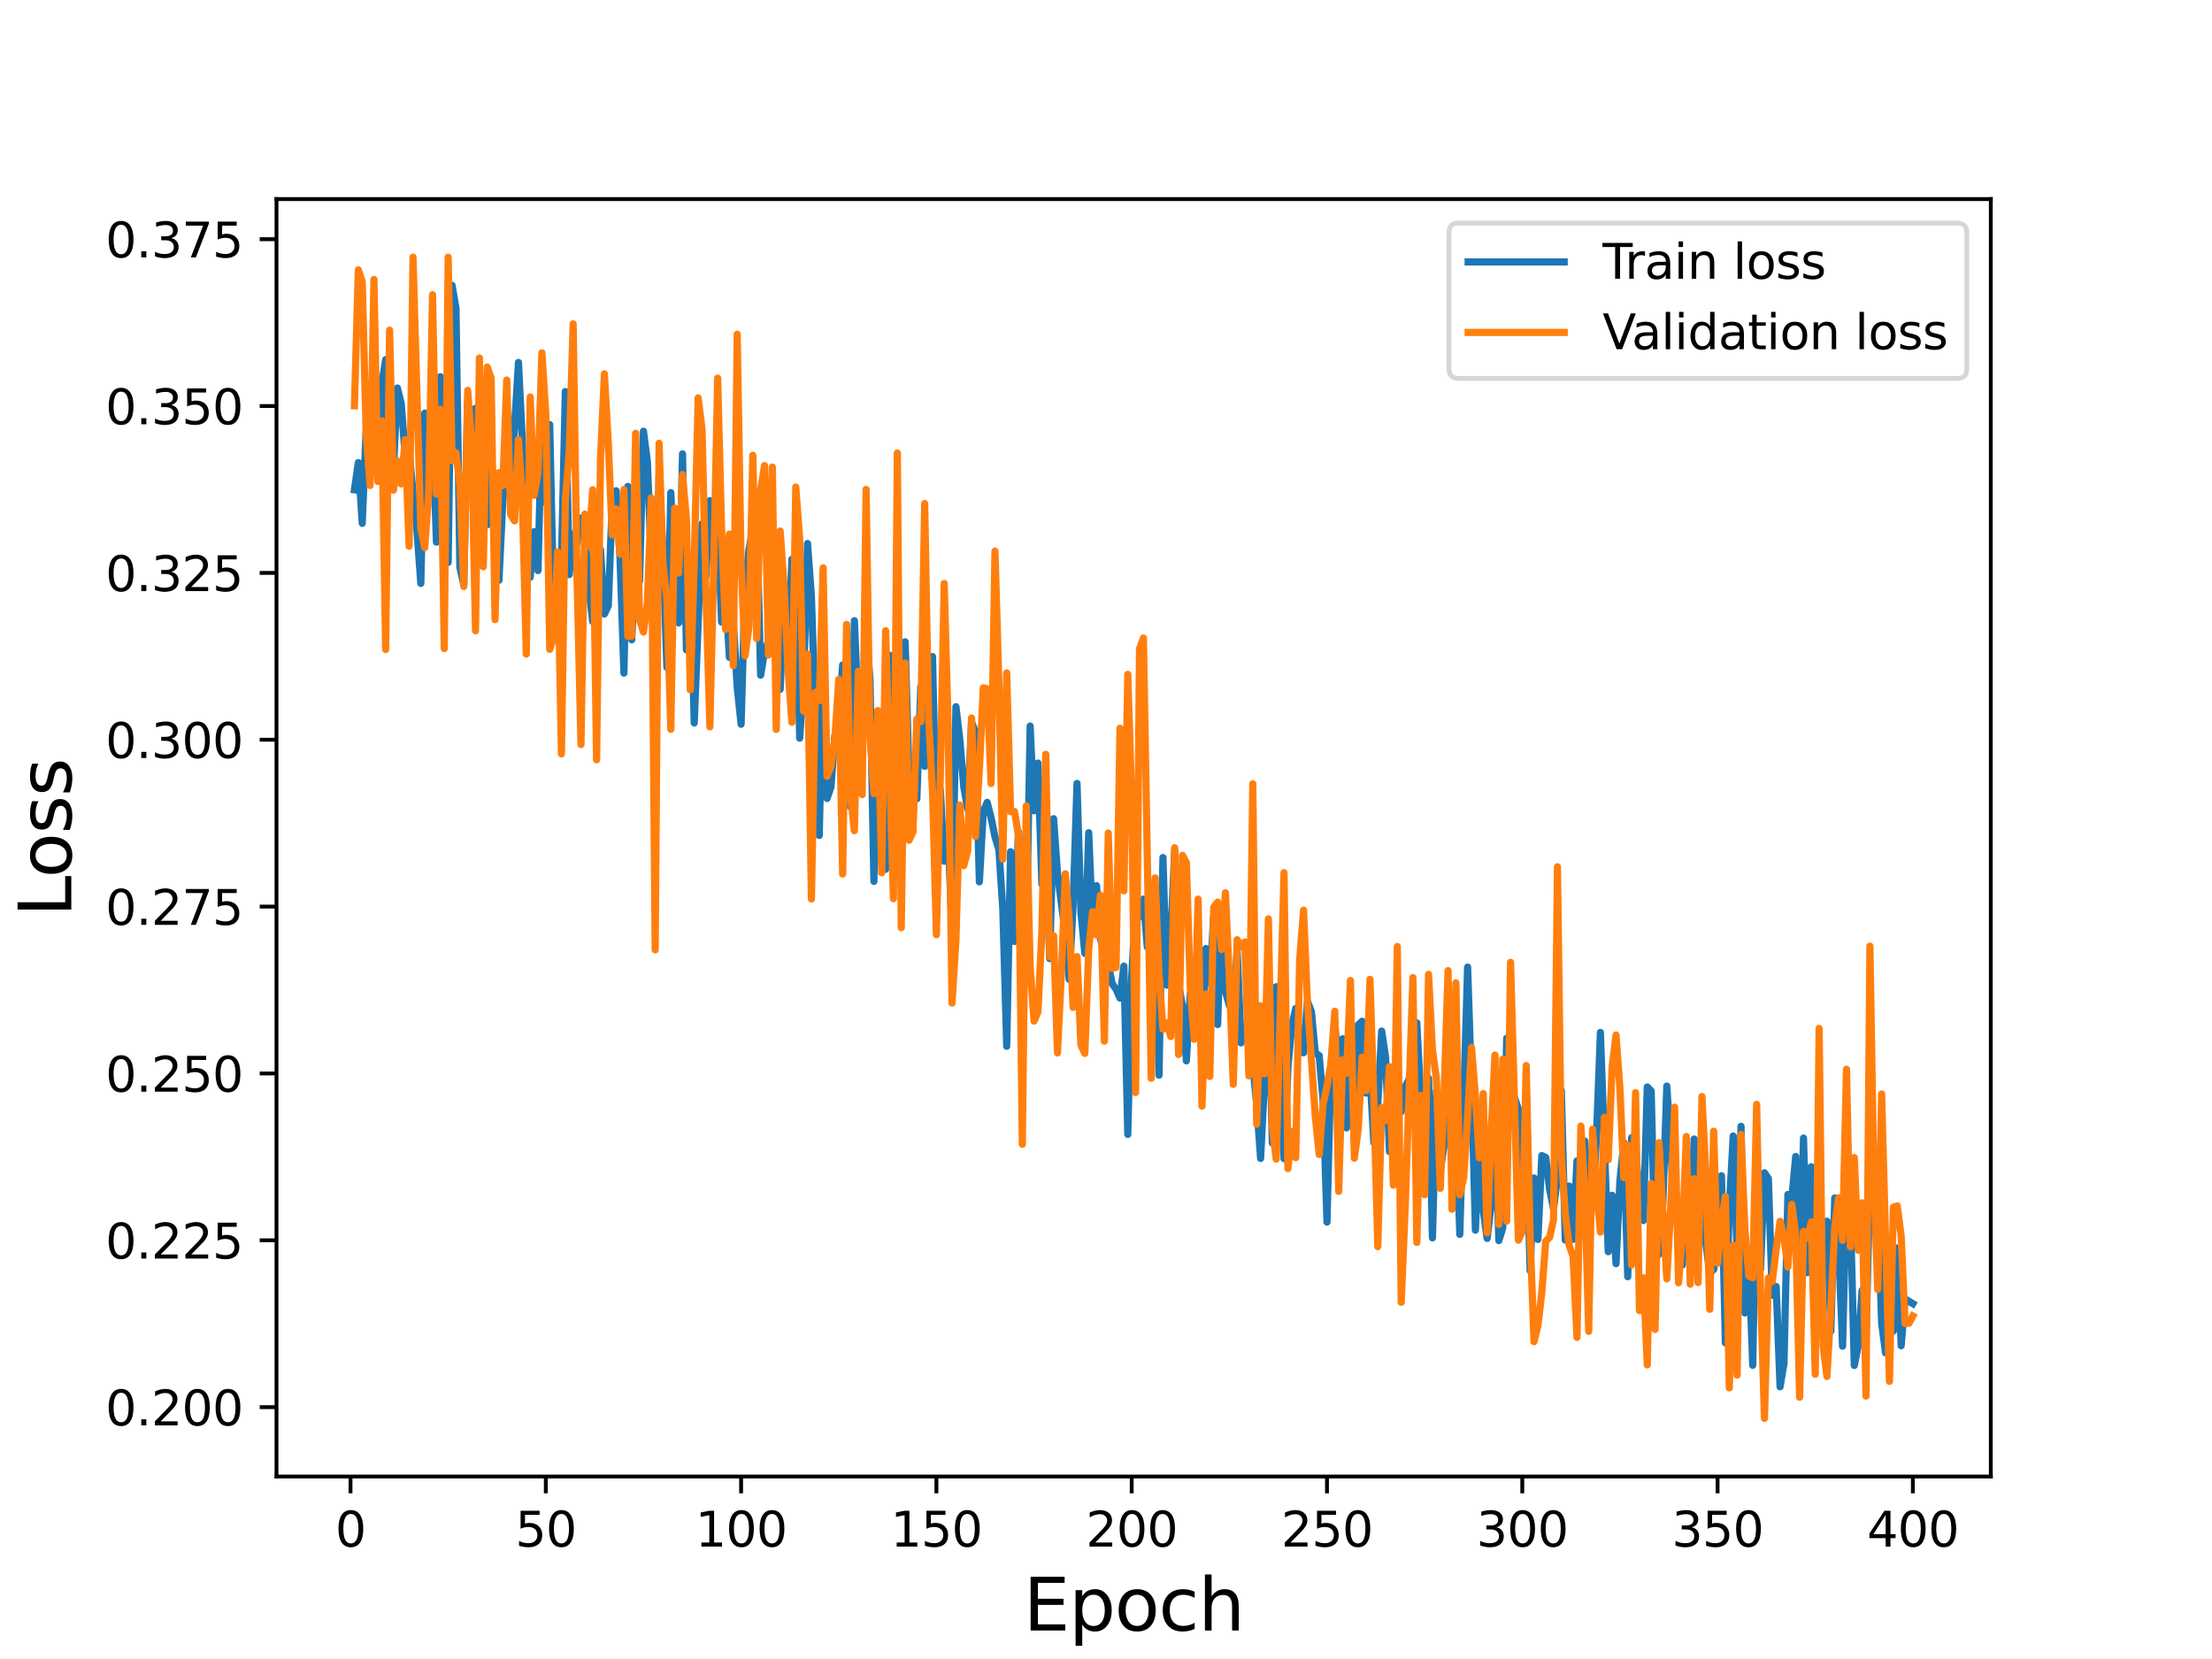 <?xml version="1.0" encoding="utf-8" standalone="no"?>
<!DOCTYPE svg PUBLIC "-//W3C//DTD SVG 1.1//EN"
  "http://www.w3.org/Graphics/SVG/1.1/DTD/svg11.dtd">
<svg height="345.6pt" version="1.1" viewBox="0 0 460.8 345.6" width="460.8pt" xmlns="http://www.w3.org/2000/svg" xmlns:xlink="http://www.w3.org/1999/xlink">
 <defs>
  <style type="text/css">*{stroke-linecap:butt;stroke-linejoin:round;}</style>
 </defs>
 <g id="figure_1">
  <g id="patch_1">
   <path d="M 0 345.6 
L 460.8 345.6 
L 460.8 0 
L 0 0 
z
" style="fill:#ffffff;"/>
  </g>
  <g id="axes_1">
   <g id="patch_2">
    <path d="M 57.6 307.584 
L 414.72 307.584 
L 414.72 41.472 
L 57.6 41.472 
z
" style="fill:#ffffff;"/>
   </g>
   <g id="matplotlib.axis_1">
    <g id="xtick_1">
     <g id="line2d_1">
      <defs>
       <path d="M 0 0 
L 0 3.5 
" id="m3ce07351d0" style="stroke:#000000;stroke-width:0.8;"/>
      </defs>
      <g>
       <use style="stroke:#000000;stroke-width:0.8;" x="73.019" xlink:href="#m3ce07351d0" y="307.584"/>
      </g>
     </g>
     <g id="text_1">
      <!-- 0 -->
      <g transform="translate(69.838 322.182)scale(0.1 -0.1)">
       <defs>
        <path d="M 2034 4250 
Q 1547 4250 1301 3770 
Q 1056 3291 1056 2328 
Q 1056 1369 1301 889 
Q 1547 409 2034 409 
Q 2525 409 2770 889 
Q 3016 1369 3016 2328 
Q 3016 3291 2770 3770 
Q 2525 4250 2034 4250 
z
M 2034 4750 
Q 2819 4750 3233 4129 
Q 3647 3509 3647 2328 
Q 3647 1150 3233 529 
Q 2819 -91 2034 -91 
Q 1250 -91 836 529 
Q 422 1150 422 2328 
Q 422 3509 836 4129 
Q 1250 4750 2034 4750 
z
" id="DejaVuSans-30" transform="scale(0.016)"/>
       </defs>
       <use xlink:href="#DejaVuSans-30"/>
      </g>
     </g>
    </g>
    <g id="xtick_2">
     <g id="line2d_2">
      <g>
       <use style="stroke:#000000;stroke-width:0.8;" x="113.703" xlink:href="#m3ce07351d0" y="307.584"/>
      </g>
     </g>
     <g id="text_2">
      <!-- 50 -->
      <g transform="translate(107.34 322.182)scale(0.1 -0.1)">
       <defs>
        <path d="M 691 4666 
L 3169 4666 
L 3169 4134 
L 1269 4134 
L 1269 2991 
Q 1406 3038 1543 3061 
Q 1681 3084 1819 3084 
Q 2600 3084 3056 2656 
Q 3513 2228 3513 1497 
Q 3513 744 3044 326 
Q 2575 -91 1722 -91 
Q 1428 -91 1123 -41 
Q 819 9 494 109 
L 494 744 
Q 775 591 1075 516 
Q 1375 441 1709 441 
Q 2250 441 2565 725 
Q 2881 1009 2881 1497 
Q 2881 1984 2565 2268 
Q 2250 2553 1709 2553 
Q 1456 2553 1204 2497 
Q 953 2441 691 2322 
L 691 4666 
z
" id="DejaVuSans-35" transform="scale(0.016)"/>
       </defs>
       <use xlink:href="#DejaVuSans-35"/>
       <use x="63.623" xlink:href="#DejaVuSans-30"/>
      </g>
     </g>
    </g>
    <g id="xtick_3">
     <g id="line2d_3">
      <g>
       <use style="stroke:#000000;stroke-width:0.8;" x="154.386" xlink:href="#m3ce07351d0" y="307.584"/>
      </g>
     </g>
     <g id="text_3">
      <!-- 100 -->
      <g transform="translate(144.842 322.182)scale(0.1 -0.1)">
       <defs>
        <path d="M 794 531 
L 1825 531 
L 1825 4091 
L 703 3866 
L 703 4441 
L 1819 4666 
L 2450 4666 
L 2450 531 
L 3481 531 
L 3481 0 
L 794 0 
L 794 531 
z
" id="DejaVuSans-31" transform="scale(0.016)"/>
       </defs>
       <use xlink:href="#DejaVuSans-31"/>
       <use x="63.623" xlink:href="#DejaVuSans-30"/>
       <use x="127.246" xlink:href="#DejaVuSans-30"/>
      </g>
     </g>
    </g>
    <g id="xtick_4">
     <g id="line2d_4">
      <g>
       <use style="stroke:#000000;stroke-width:0.8;" x="195.07" xlink:href="#m3ce07351d0" y="307.584"/>
      </g>
     </g>
     <g id="text_4">
      <!-- 150 -->
      <g transform="translate(185.526 322.182)scale(0.1 -0.1)">
       <use xlink:href="#DejaVuSans-31"/>
       <use x="63.623" xlink:href="#DejaVuSans-35"/>
       <use x="127.246" xlink:href="#DejaVuSans-30"/>
      </g>
     </g>
    </g>
    <g id="xtick_5">
     <g id="line2d_5">
      <g>
       <use style="stroke:#000000;stroke-width:0.8;" x="235.753" xlink:href="#m3ce07351d0" y="307.584"/>
      </g>
     </g>
     <g id="text_5">
      <!-- 200 -->
      <g transform="translate(226.209 322.182)scale(0.1 -0.1)">
       <defs>
        <path d="M 1228 531 
L 3431 531 
L 3431 0 
L 469 0 
L 469 531 
Q 828 903 1448 1529 
Q 2069 2156 2228 2338 
Q 2531 2678 2651 2914 
Q 2772 3150 2772 3378 
Q 2772 3750 2511 3984 
Q 2250 4219 1831 4219 
Q 1534 4219 1204 4116 
Q 875 4013 500 3803 
L 500 4441 
Q 881 4594 1212 4672 
Q 1544 4750 1819 4750 
Q 2544 4750 2975 4387 
Q 3406 4025 3406 3419 
Q 3406 3131 3298 2873 
Q 3191 2616 2906 2266 
Q 2828 2175 2409 1742 
Q 1991 1309 1228 531 
z
" id="DejaVuSans-32" transform="scale(0.016)"/>
       </defs>
       <use xlink:href="#DejaVuSans-32"/>
       <use x="63.623" xlink:href="#DejaVuSans-30"/>
       <use x="127.246" xlink:href="#DejaVuSans-30"/>
      </g>
     </g>
    </g>
    <g id="xtick_6">
     <g id="line2d_6">
      <g>
       <use style="stroke:#000000;stroke-width:0.8;" x="276.437" xlink:href="#m3ce07351d0" y="307.584"/>
      </g>
     </g>
     <g id="text_6">
      <!-- 250 -->
      <g transform="translate(266.893 322.182)scale(0.1 -0.1)">
       <use xlink:href="#DejaVuSans-32"/>
       <use x="63.623" xlink:href="#DejaVuSans-35"/>
       <use x="127.246" xlink:href="#DejaVuSans-30"/>
      </g>
     </g>
    </g>
    <g id="xtick_7">
     <g id="line2d_7">
      <g>
       <use style="stroke:#000000;stroke-width:0.8;" x="317.12" xlink:href="#m3ce07351d0" y="307.584"/>
      </g>
     </g>
     <g id="text_7">
      <!-- 300 -->
      <g transform="translate(307.576 322.182)scale(0.1 -0.1)">
       <defs>
        <path d="M 2597 2516 
Q 3050 2419 3304 2112 
Q 3559 1806 3559 1356 
Q 3559 666 3084 287 
Q 2609 -91 1734 -91 
Q 1441 -91 1130 -33 
Q 819 25 488 141 
L 488 750 
Q 750 597 1062 519 
Q 1375 441 1716 441 
Q 2309 441 2620 675 
Q 2931 909 2931 1356 
Q 2931 1769 2642 2001 
Q 2353 2234 1838 2234 
L 1294 2234 
L 1294 2753 
L 1863 2753 
Q 2328 2753 2575 2939 
Q 2822 3125 2822 3475 
Q 2822 3834 2567 4026 
Q 2313 4219 1838 4219 
Q 1578 4219 1281 4162 
Q 984 4106 628 3988 
L 628 4550 
Q 988 4650 1302 4700 
Q 1616 4750 1894 4750 
Q 2613 4750 3031 4423 
Q 3450 4097 3450 3541 
Q 3450 3153 3228 2886 
Q 3006 2619 2597 2516 
z
" id="DejaVuSans-33" transform="scale(0.016)"/>
       </defs>
       <use xlink:href="#DejaVuSans-33"/>
       <use x="63.623" xlink:href="#DejaVuSans-30"/>
       <use x="127.246" xlink:href="#DejaVuSans-30"/>
      </g>
     </g>
    </g>
    <g id="xtick_8">
     <g id="line2d_8">
      <g>
       <use style="stroke:#000000;stroke-width:0.8;" x="357.804" xlink:href="#m3ce07351d0" y="307.584"/>
      </g>
     </g>
     <g id="text_8">
      <!-- 350 -->
      <g transform="translate(348.26 322.182)scale(0.1 -0.1)">
       <use xlink:href="#DejaVuSans-33"/>
       <use x="63.623" xlink:href="#DejaVuSans-35"/>
       <use x="127.246" xlink:href="#DejaVuSans-30"/>
      </g>
     </g>
    </g>
    <g id="xtick_9">
     <g id="line2d_9">
      <g>
       <use style="stroke:#000000;stroke-width:0.8;" x="398.487" xlink:href="#m3ce07351d0" y="307.584"/>
      </g>
     </g>
     <g id="text_9">
      <!-- 400 -->
      <g transform="translate(388.944 322.182)scale(0.1 -0.1)">
       <defs>
        <path d="M 2419 4116 
L 825 1625 
L 2419 1625 
L 2419 4116 
z
M 2253 4666 
L 3047 4666 
L 3047 1625 
L 3713 1625 
L 3713 1100 
L 3047 1100 
L 3047 0 
L 2419 0 
L 2419 1100 
L 313 1100 
L 313 1709 
L 2253 4666 
z
" id="DejaVuSans-34" transform="scale(0.016)"/>
       </defs>
       <use xlink:href="#DejaVuSans-34"/>
       <use x="63.623" xlink:href="#DejaVuSans-30"/>
       <use x="127.246" xlink:href="#DejaVuSans-30"/>
      </g>
     </g>
    </g>
    <g id="text_10">
     <!-- Epoch -->
     <g transform="translate(213.194 339.66)scale(0.15 -0.15)">
      <defs>
       <path d="M 628 4666 
L 3578 4666 
L 3578 4134 
L 1259 4134 
L 1259 2753 
L 3481 2753 
L 3481 2222 
L 1259 2222 
L 1259 531 
L 3634 531 
L 3634 0 
L 628 0 
L 628 4666 
z
" id="DejaVuSans-45" transform="scale(0.016)"/>
       <path d="M 1159 525 
L 1159 -1331 
L 581 -1331 
L 581 3500 
L 1159 3500 
L 1159 2969 
Q 1341 3281 1617 3432 
Q 1894 3584 2278 3584 
Q 2916 3584 3314 3078 
Q 3713 2572 3713 1747 
Q 3713 922 3314 415 
Q 2916 -91 2278 -91 
Q 1894 -91 1617 61 
Q 1341 213 1159 525 
z
M 3116 1747 
Q 3116 2381 2855 2742 
Q 2594 3103 2138 3103 
Q 1681 3103 1420 2742 
Q 1159 2381 1159 1747 
Q 1159 1113 1420 752 
Q 1681 391 2138 391 
Q 2594 391 2855 752 
Q 3116 1113 3116 1747 
z
" id="DejaVuSans-70" transform="scale(0.016)"/>
       <path d="M 1959 3097 
Q 1497 3097 1228 2736 
Q 959 2375 959 1747 
Q 959 1119 1226 758 
Q 1494 397 1959 397 
Q 2419 397 2687 759 
Q 2956 1122 2956 1747 
Q 2956 2369 2687 2733 
Q 2419 3097 1959 3097 
z
M 1959 3584 
Q 2709 3584 3137 3096 
Q 3566 2609 3566 1747 
Q 3566 888 3137 398 
Q 2709 -91 1959 -91 
Q 1206 -91 779 398 
Q 353 888 353 1747 
Q 353 2609 779 3096 
Q 1206 3584 1959 3584 
z
" id="DejaVuSans-6f" transform="scale(0.016)"/>
       <path d="M 3122 3366 
L 3122 2828 
Q 2878 2963 2633 3030 
Q 2388 3097 2138 3097 
Q 1578 3097 1268 2742 
Q 959 2388 959 1747 
Q 959 1106 1268 751 
Q 1578 397 2138 397 
Q 2388 397 2633 464 
Q 2878 531 3122 666 
L 3122 134 
Q 2881 22 2623 -34 
Q 2366 -91 2075 -91 
Q 1284 -91 818 406 
Q 353 903 353 1747 
Q 353 2603 823 3093 
Q 1294 3584 2113 3584 
Q 2378 3584 2631 3529 
Q 2884 3475 3122 3366 
z
" id="DejaVuSans-63" transform="scale(0.016)"/>
       <path d="M 3513 2113 
L 3513 0 
L 2938 0 
L 2938 2094 
Q 2938 2591 2744 2837 
Q 2550 3084 2163 3084 
Q 1697 3084 1428 2787 
Q 1159 2491 1159 1978 
L 1159 0 
L 581 0 
L 581 4863 
L 1159 4863 
L 1159 2956 
Q 1366 3272 1645 3428 
Q 1925 3584 2291 3584 
Q 2894 3584 3203 3211 
Q 3513 2838 3513 2113 
z
" id="DejaVuSans-68" transform="scale(0.016)"/>
      </defs>
      <use xlink:href="#DejaVuSans-45"/>
      <use x="63.184" xlink:href="#DejaVuSans-70"/>
      <use x="126.66" xlink:href="#DejaVuSans-6f"/>
      <use x="187.842" xlink:href="#DejaVuSans-63"/>
      <use x="242.822" xlink:href="#DejaVuSans-68"/>
     </g>
    </g>
   </g>
   <g id="matplotlib.axis_2">
    <g id="ytick_1">
     <g id="line2d_10">
      <defs>
       <path d="M 0 0 
L -3.5 0 
" id="m77af723a0e" style="stroke:#000000;stroke-width:0.8;"/>
      </defs>
      <g>
       <use style="stroke:#000000;stroke-width:0.8;" x="57.6" xlink:href="#m77af723a0e" y="293.137"/>
      </g>
     </g>
     <g id="text_11">
      <!-- 0.200 -->
      <g transform="translate(21.972 296.936)scale(0.1 -0.1)">
       <defs>
        <path d="M 684 794 
L 1344 794 
L 1344 0 
L 684 0 
L 684 794 
z
" id="DejaVuSans-2e" transform="scale(0.016)"/>
       </defs>
       <use xlink:href="#DejaVuSans-30"/>
       <use x="63.623" xlink:href="#DejaVuSans-2e"/>
       <use x="95.41" xlink:href="#DejaVuSans-32"/>
       <use x="159.033" xlink:href="#DejaVuSans-30"/>
       <use x="222.656" xlink:href="#DejaVuSans-30"/>
      </g>
     </g>
    </g>
    <g id="ytick_2">
     <g id="line2d_11">
      <g>
       <use style="stroke:#000000;stroke-width:0.8;" x="57.6" xlink:href="#m77af723a0e" y="258.378"/>
      </g>
     </g>
     <g id="text_12">
      <!-- 0.225 -->
      <g transform="translate(21.972 262.177)scale(0.1 -0.1)">
       <use xlink:href="#DejaVuSans-30"/>
       <use x="63.623" xlink:href="#DejaVuSans-2e"/>
       <use x="95.41" xlink:href="#DejaVuSans-32"/>
       <use x="159.033" xlink:href="#DejaVuSans-32"/>
       <use x="222.656" xlink:href="#DejaVuSans-35"/>
      </g>
     </g>
    </g>
    <g id="ytick_3">
     <g id="line2d_12">
      <g>
       <use style="stroke:#000000;stroke-width:0.8;" x="57.6" xlink:href="#m77af723a0e" y="223.619"/>
      </g>
     </g>
     <g id="text_13">
      <!-- 0.250 -->
      <g transform="translate(21.972 227.419)scale(0.1 -0.1)">
       <use xlink:href="#DejaVuSans-30"/>
       <use x="63.623" xlink:href="#DejaVuSans-2e"/>
       <use x="95.41" xlink:href="#DejaVuSans-32"/>
       <use x="159.033" xlink:href="#DejaVuSans-35"/>
       <use x="222.656" xlink:href="#DejaVuSans-30"/>
      </g>
     </g>
    </g>
    <g id="ytick_4">
     <g id="line2d_13">
      <g>
       <use style="stroke:#000000;stroke-width:0.8;" x="57.6" xlink:href="#m77af723a0e" y="188.861"/>
      </g>
     </g>
     <g id="text_14">
      <!-- 0.275 -->
      <g transform="translate(21.972 192.66)scale(0.1 -0.1)">
       <defs>
        <path d="M 525 4666 
L 3525 4666 
L 3525 4397 
L 1831 0 
L 1172 0 
L 2766 4134 
L 525 4134 
L 525 4666 
z
" id="DejaVuSans-37" transform="scale(0.016)"/>
       </defs>
       <use xlink:href="#DejaVuSans-30"/>
       <use x="63.623" xlink:href="#DejaVuSans-2e"/>
       <use x="95.41" xlink:href="#DejaVuSans-32"/>
       <use x="159.033" xlink:href="#DejaVuSans-37"/>
       <use x="222.656" xlink:href="#DejaVuSans-35"/>
      </g>
     </g>
    </g>
    <g id="ytick_5">
     <g id="line2d_14">
      <g>
       <use style="stroke:#000000;stroke-width:0.8;" x="57.6" xlink:href="#m77af723a0e" y="154.102"/>
      </g>
     </g>
     <g id="text_15">
      <!-- 0.300 -->
      <g transform="translate(21.972 157.902)scale(0.1 -0.1)">
       <use xlink:href="#DejaVuSans-30"/>
       <use x="63.623" xlink:href="#DejaVuSans-2e"/>
       <use x="95.41" xlink:href="#DejaVuSans-33"/>
       <use x="159.033" xlink:href="#DejaVuSans-30"/>
       <use x="222.656" xlink:href="#DejaVuSans-30"/>
      </g>
     </g>
    </g>
    <g id="ytick_6">
     <g id="line2d_15">
      <g>
       <use style="stroke:#000000;stroke-width:0.8;" x="57.6" xlink:href="#m77af723a0e" y="119.344"/>
      </g>
     </g>
     <g id="text_16">
      <!-- 0.325 -->
      <g transform="translate(21.972 123.143)scale(0.1 -0.1)">
       <use xlink:href="#DejaVuSans-30"/>
       <use x="63.623" xlink:href="#DejaVuSans-2e"/>
       <use x="95.41" xlink:href="#DejaVuSans-33"/>
       <use x="159.033" xlink:href="#DejaVuSans-32"/>
       <use x="222.656" xlink:href="#DejaVuSans-35"/>
      </g>
     </g>
    </g>
    <g id="ytick_7">
     <g id="line2d_16">
      <g>
       <use style="stroke:#000000;stroke-width:0.8;" x="57.6" xlink:href="#m77af723a0e" y="84.585"/>
      </g>
     </g>
     <g id="text_17">
      <!-- 0.350 -->
      <g transform="translate(21.972 88.384)scale(0.1 -0.1)">
       <use xlink:href="#DejaVuSans-30"/>
       <use x="63.623" xlink:href="#DejaVuSans-2e"/>
       <use x="95.41" xlink:href="#DejaVuSans-33"/>
       <use x="159.033" xlink:href="#DejaVuSans-35"/>
       <use x="222.656" xlink:href="#DejaVuSans-30"/>
      </g>
     </g>
    </g>
    <g id="ytick_8">
     <g id="line2d_17">
      <g>
       <use style="stroke:#000000;stroke-width:0.8;" x="57.6" xlink:href="#m77af723a0e" y="49.827"/>
      </g>
     </g>
     <g id="text_18">
      <!-- 0.375 -->
      <g transform="translate(21.972 53.626)scale(0.1 -0.1)">
       <use xlink:href="#DejaVuSans-30"/>
       <use x="63.623" xlink:href="#DejaVuSans-2e"/>
       <use x="95.41" xlink:href="#DejaVuSans-33"/>
       <use x="159.033" xlink:href="#DejaVuSans-37"/>
       <use x="222.656" xlink:href="#DejaVuSans-35"/>
      </g>
     </g>
    </g>
    <g id="text_19">
     <!-- Loss -->
     <g transform="translate(14.852 190.979)rotate(-90)scale(0.15 -0.15)">
      <defs>
       <path d="M 628 4666 
L 1259 4666 
L 1259 531 
L 3531 531 
L 3531 0 
L 628 0 
L 628 4666 
z
" id="DejaVuSans-4c" transform="scale(0.016)"/>
       <path d="M 2834 3397 
L 2834 2853 
Q 2591 2978 2328 3040 
Q 2066 3103 1784 3103 
Q 1356 3103 1142 2972 
Q 928 2841 928 2578 
Q 928 2378 1081 2264 
Q 1234 2150 1697 2047 
L 1894 2003 
Q 2506 1872 2764 1633 
Q 3022 1394 3022 966 
Q 3022 478 2636 193 
Q 2250 -91 1575 -91 
Q 1294 -91 989 -36 
Q 684 19 347 128 
L 347 722 
Q 666 556 975 473 
Q 1284 391 1588 391 
Q 1994 391 2212 530 
Q 2431 669 2431 922 
Q 2431 1156 2273 1281 
Q 2116 1406 1581 1522 
L 1381 1569 
Q 847 1681 609 1914 
Q 372 2147 372 2553 
Q 372 3047 722 3315 
Q 1072 3584 1716 3584 
Q 2034 3584 2315 3537 
Q 2597 3491 2834 3397 
z
" id="DejaVuSans-73" transform="scale(0.016)"/>
      </defs>
      <use xlink:href="#DejaVuSans-4c"/>
      <use x="53.963" xlink:href="#DejaVuSans-6f"/>
      <use x="115.145" xlink:href="#DejaVuSans-73"/>
      <use x="167.244" xlink:href="#DejaVuSans-73"/>
     </g>
    </g>
   </g>
   <g id="line2d_18">
    <path clip-path="url(#p2ba2a598b4)" d="M 73.833 102.036 
L 74.646 96.369 
L 75.46 109.024 
L 76.274 89.611 
L 77.087 99.563 
L 77.901 83.172 
L 78.715 97.315 
L 79.528 80.123 
L 80.342 74.918 
L 81.156 100.575 
L 81.969 97.656 
L 82.783 80.835 
L 83.597 84.123 
L 84.41 95.122 
L 85.224 94.379 
L 86.851 110.413 
L 87.665 121.537 
L 88.479 86.061 
L 89.292 89.879 
L 90.106 89.612 
L 90.92 112.939 
L 91.733 78.476 
L 92.547 81.896 
L 93.361 117.163 
L 94.174 59.435 
L 94.988 64.194 
L 95.802 118.173 
L 96.616 121.831 
L 97.429 83.435 
L 98.243 96.409 
L 99.057 85.055 
L 99.87 91.271 
L 100.684 96.51 
L 101.498 109.345 
L 102.311 96.646 
L 103.125 112.368 
L 103.939 120.895 
L 104.752 104.333 
L 105.566 95.065 
L 106.38 102.119 
L 108.007 75.502 
L 108.821 91.994 
L 109.634 116.94 
L 110.448 120.252 
L 111.262 110.767 
L 112.075 118.855 
L 112.889 86.225 
L 113.703 104.739 
L 114.516 88.449 
L 115.33 125.497 
L 116.144 116.316 
L 116.957 116.936 
L 117.771 81.568 
L 118.585 119.691 
L 119.398 111.23 
L 120.212 113.188 
L 121.026 107.913 
L 121.839 110.419 
L 122.653 122.347 
L 123.467 129.47 
L 124.28 124.71 
L 125.094 114.537 
L 125.908 127.907 
L 126.721 126.181 
L 127.535 104.709 
L 128.349 102.238 
L 129.162 116.209 
L 129.976 140.224 
L 130.79 101.333 
L 131.603 133.279 
L 132.417 116.476 
L 133.231 121.11 
L 134.044 89.834 
L 134.858 96.133 
L 136.485 137.487 
L 137.299 99.443 
L 138.113 115.143 
L 138.926 139.006 
L 139.74 102.617 
L 140.554 119.058 
L 141.367 129.768 
L 142.181 94.552 
L 142.995 135.384 
L 143.808 120.45 
L 144.622 150.605 
L 146.249 109.107 
L 147.063 120.011 
L 147.877 104.296 
L 148.69 107.801 
L 149.504 108.085 
L 150.318 129.584 
L 151.131 122.919 
L 151.945 136.931 
L 152.759 129.498 
L 153.572 143.153 
L 154.386 150.871 
L 155.2 122.336 
L 156.013 114.645 
L 156.827 110.047 
L 157.641 107.983 
L 158.454 140.649 
L 159.268 135.767 
L 160.082 133.56 
L 160.895 131.927 
L 161.709 126.111 
L 162.523 143.603 
L 163.336 123.888 
L 164.15 138.538 
L 164.964 116.515 
L 165.777 118.594 
L 166.591 153.775 
L 167.405 141.818 
L 168.219 113.226 
L 169.032 124.224 
L 170.66 174.041 
L 171.473 138.991 
L 172.287 166.336 
L 173.101 163.952 
L 173.914 153.206 
L 174.728 150.534 
L 175.542 138.524 
L 176.355 157.423 
L 177.169 168.058 
L 177.983 129.303 
L 178.796 148.46 
L 179.61 152.608 
L 180.424 131.874 
L 181.237 141.422 
L 182.051 183.607 
L 182.865 149.258 
L 183.678 159.957 
L 184.492 181.09 
L 185.306 136.496 
L 186.119 167.579 
L 186.933 134.796 
L 187.747 152.444 
L 188.56 133.706 
L 189.374 162.181 
L 190.188 162.441 
L 191.001 166.413 
L 191.815 143.056 
L 192.629 159.641 
L 194.256 136.769 
L 195.07 172.711 
L 195.883 164.516 
L 196.697 179.393 
L 197.511 174.313 
L 198.324 193.535 
L 199.138 147.213 
L 199.952 154.131 
L 200.765 163.882 
L 201.579 168.54 
L 202.393 150.375 
L 203.206 152.536 
L 204.02 183.703 
L 204.834 169.071 
L 205.647 167.144 
L 206.461 170.343 
L 207.275 174.35 
L 208.088 176.996 
L 208.902 189.34 
L 209.716 217.963 
L 210.529 177.437 
L 211.343 196.129 
L 212.157 173.339 
L 212.97 180.835 
L 213.784 196.361 
L 214.598 151.251 
L 215.411 168.888 
L 216.225 158.971 
L 217.039 184.185 
L 217.852 176.713 
L 218.666 199.69 
L 219.48 170.554 
L 220.293 181.839 
L 221.921 194.548 
L 222.734 204.019 
L 223.548 188.611 
L 224.362 163.206 
L 225.175 189.996 
L 225.989 198.601 
L 226.803 173.474 
L 227.616 193.209 
L 228.43 184.487 
L 229.244 195.483 
L 230.057 198.936 
L 230.871 200.805 
L 231.685 204.933 
L 232.498 206.072 
L 233.312 207.923 
L 234.126 201.258 
L 234.939 236.312 
L 235.753 203.607 
L 236.567 188.458 
L 237.381 191.04 
L 238.194 187.306 
L 239.008 197.285 
L 239.822 191.705 
L 240.635 190.202 
L 241.449 223.992 
L 242.263 178.643 
L 243.076 205.221 
L 243.89 195.783 
L 244.704 177.205 
L 245.517 205.078 
L 246.331 209.597 
L 247.145 220.995 
L 247.958 207.009 
L 248.772 204.173 
L 249.586 200.435 
L 250.399 218.885 
L 251.213 197.602 
L 252.027 204.894 
L 252.84 190.738 
L 253.654 213.425 
L 254.468 188.686 
L 255.281 206.505 
L 256.095 209.487 
L 256.909 209.799 
L 257.722 198.08 
L 258.536 217.26 
L 259.35 213.607 
L 260.163 215.216 
L 260.977 221.894 
L 261.791 230.015 
L 262.604 241.33 
L 263.418 225.341 
L 264.232 204.461 
L 265.045 238.112 
L 265.859 205.561 
L 266.673 211.3 
L 267.486 241.381 
L 268.3 222.34 
L 269.114 213.587 
L 269.927 210.071 
L 270.741 215.72 
L 271.555 219.312 
L 272.368 208.583 
L 273.182 210.718 
L 273.996 219.332 
L 274.809 219.908 
L 275.623 229.259 
L 276.437 254.583 
L 277.25 222.084 
L 278.064 212.806 
L 278.878 225.38 
L 279.691 216.385 
L 280.505 234.962 
L 281.319 213.12 
L 282.132 237.578 
L 282.946 213.505 
L 283.76 212.747 
L 284.573 227.697 
L 285.387 224.044 
L 286.201 238.057 
L 287.014 230.152 
L 287.828 214.787 
L 288.642 220.243 
L 289.455 239.891 
L 290.269 231.029 
L 291.083 225.311 
L 291.896 231.621 
L 292.71 226.389 
L 293.524 224.847 
L 294.337 219.728 
L 295.151 213.085 
L 295.965 228.97 
L 296.778 239.041 
L 297.592 224.608 
L 298.406 257.876 
L 299.219 227.288 
L 300.033 243.868 
L 300.847 238.428 
L 301.66 222.838 
L 302.474 241.714 
L 303.288 231.239 
L 304.101 257.147 
L 305.729 201.46 
L 306.543 225.867 
L 307.356 256.267 
L 308.17 236.52 
L 308.984 252.12 
L 309.797 257.984 
L 310.611 251.119 
L 311.425 232.257 
L 312.238 258.442 
L 313.052 255.814 
L 313.866 216.291 
L 314.679 233.86 
L 315.493 228.669 
L 316.307 231.057 
L 317.12 246.356 
L 317.934 235.131 
L 318.748 264.689 
L 319.561 245.399 
L 320.375 258.196 
L 321.189 240.729 
L 322.002 241.109 
L 322.816 247.784 
L 323.63 251.821 
L 324.443 245.2 
L 325.257 227.193 
L 326.071 258.341 
L 326.884 247.078 
L 327.698 258.182 
L 328.512 241.838 
L 329.325 257.634 
L 330.139 237.694 
L 330.953 250.176 
L 331.766 251.507 
L 332.58 236.546 
L 333.394 215.07 
L 335.021 260.752 
L 335.835 248.999 
L 336.648 263.235 
L 337.462 245.923 
L 338.276 238.056 
L 339.089 265.963 
L 339.903 236.993 
L 340.717 238.69 
L 341.53 250.064 
L 342.344 254.262 
L 343.158 226.435 
L 343.971 227.252 
L 344.785 261.262 
L 345.599 261.279 
L 346.412 250.417 
L 347.226 226.246 
L 348.04 238.943 
L 348.853 254.417 
L 349.667 252.296 
L 350.481 263.512 
L 351.294 248.691 
L 352.108 257.698 
L 352.922 237.279 
L 353.735 246.353 
L 354.549 247.778 
L 355.363 258.997 
L 356.176 265.122 
L 356.99 264.463 
L 357.804 256.454 
L 358.617 244.93 
L 359.431 279.757 
L 360.245 251.46 
L 361.058 236.657 
L 361.872 261.064 
L 362.686 234.639 
L 363.499 273.515 
L 364.313 262.472 
L 365.127 284.415 
L 365.94 239.689 
L 366.754 264.406 
L 367.568 244.315 
L 368.381 245.507 
L 369.195 269.822 
L 370.009 268.016 
L 370.822 288.9 
L 371.636 284.064 
L 372.45 248.828 
L 373.263 249.755 
L 374.077 240.914 
L 374.891 269.59 
L 375.704 237.078 
L 376.518 265.124 
L 377.332 243.048 
L 378.146 264.117 
L 378.959 265.109 
L 379.773 261.549 
L 380.587 254.408 
L 381.4 277.292 
L 382.214 249.563 
L 383.028 259.872 
L 383.841 280.44 
L 384.655 248.043 
L 385.469 252.587 
L 386.282 284.453 
L 387.096 280.33 
L 387.91 268.803 
L 388.723 278.435 
L 389.537 246.009 
L 390.351 253.488 
L 391.164 251.146 
L 391.978 275.637 
L 392.792 281.824 
L 393.605 269.907 
L 394.419 277.291 
L 395.233 259.981 
L 396.046 280.34 
L 396.86 270.588 
L 398.487 271.573 
L 398.487 271.573 
" style="fill:none;stroke:#1f77b4;stroke-linecap:square;stroke-width:1.5;"/>
   </g>
   <g id="line2d_19">
    <path clip-path="url(#p2ba2a598b4)" d="M 73.833 84.536 
L 74.646 56.212 
L 75.46 58.689 
L 76.274 90.074 
L 77.087 101.139 
L 77.901 58.223 
L 78.715 100.293 
L 79.528 87.685 
L 80.342 135.306 
L 81.156 68.778 
L 81.969 102.095 
L 82.783 96.011 
L 83.597 100.82 
L 84.41 91.587 
L 85.224 113.802 
L 86.038 53.568 
L 87.665 110.092 
L 88.479 114.063 
L 89.292 102.764 
L 90.106 61.39 
L 90.92 102.959 
L 91.733 85.244 
L 92.547 135.104 
L 93.361 53.587 
L 94.174 95.958 
L 94.988 94.302 
L 95.802 101.116 
L 96.616 122.177 
L 97.429 81.321 
L 98.243 92.168 
L 99.057 131.394 
L 99.87 74.583 
L 100.684 118.061 
L 101.498 76.456 
L 102.311 78.788 
L 103.125 129.078 
L 103.939 98.46 
L 104.752 101.137 
L 105.566 79.171 
L 106.38 107.213 
L 107.193 108.511 
L 108.007 91.552 
L 108.821 104.295 
L 109.634 136.254 
L 110.448 82.709 
L 111.262 103.182 
L 112.075 98.478 
L 112.889 73.503 
L 113.703 86.25 
L 114.516 135.276 
L 115.33 132.932 
L 116.144 114.978 
L 116.957 157.04 
L 117.771 104.164 
L 118.585 94.122 
L 119.398 67.453 
L 120.212 120.314 
L 121.026 155.101 
L 121.839 107.1 
L 122.653 113.818 
L 123.467 102.028 
L 124.28 158.286 
L 125.094 95.678 
L 125.908 77.891 
L 126.721 92.388 
L 127.535 111.417 
L 128.349 106.006 
L 129.162 115.438 
L 129.976 101.97 
L 130.79 132.573 
L 131.603 132.485 
L 132.417 90.276 
L 133.231 129.065 
L 134.044 131.68 
L 134.858 125.638 
L 135.672 103.721 
L 136.485 197.873 
L 137.299 92.339 
L 138.113 117.559 
L 138.926 124.718 
L 139.74 151.927 
L 140.554 105.844 
L 141.367 119.367 
L 142.181 98.864 
L 142.995 108.19 
L 143.808 143.724 
L 144.622 117.176 
L 145.436 82.888 
L 146.249 89.415 
L 147.063 123.432 
L 147.877 151.409 
L 148.69 117.73 
L 149.504 78.781 
L 150.318 110.255 
L 151.131 131.111 
L 151.945 111.269 
L 152.759 138.665 
L 153.572 69.627 
L 154.386 117.161 
L 155.2 136.631 
L 156.013 130.618 
L 156.827 94.848 
L 157.641 133.024 
L 158.454 102.156 
L 159.268 96.993 
L 160.082 136.46 
L 160.895 97.299 
L 161.709 151.951 
L 162.523 110.621 
L 163.336 122.142 
L 164.15 139.227 
L 164.964 150.457 
L 165.777 101.464 
L 166.591 112.411 
L 167.405 148.166 
L 168.219 136.276 
L 169.032 187.279 
L 169.846 144.222 
L 170.66 145.957 
L 171.473 118.295 
L 172.287 161.718 
L 173.101 159.697 
L 173.914 154.028 
L 174.728 141.541 
L 175.542 182.076 
L 176.355 130.085 
L 177.169 165.67 
L 177.983 173.041 
L 178.796 139.878 
L 179.61 165.536 
L 180.424 101.967 
L 181.237 153.209 
L 182.051 165.333 
L 182.865 148.025 
L 183.678 181.811 
L 184.492 131.39 
L 186.119 187.22 
L 186.933 94.377 
L 187.747 193.255 
L 188.56 138.107 
L 189.374 175.033 
L 190.188 173.352 
L 191.001 149.783 
L 191.815 150.341 
L 192.629 104.889 
L 193.442 149.492 
L 194.256 164.829 
L 195.07 194.718 
L 195.883 162.023 
L 196.697 121.55 
L 197.511 151.187 
L 198.324 208.955 
L 199.138 195.883 
L 199.952 167.699 
L 200.765 180.335 
L 201.579 177.246 
L 202.393 149.565 
L 203.206 174.279 
L 204.02 160.264 
L 204.834 143.285 
L 205.647 143.471 
L 206.461 163.22 
L 207.275 114.802 
L 208.088 142.446 
L 208.902 178.986 
L 209.716 140.17 
L 210.529 169.069 
L 211.343 169.052 
L 212.157 173.939 
L 212.97 238.367 
L 213.784 167.898 
L 214.598 201.346 
L 215.411 212.708 
L 216.225 210.816 
L 217.039 194.166 
L 217.852 157.131 
L 218.666 199.314 
L 219.48 194.921 
L 220.293 219.355 
L 221.107 202.778 
L 221.921 182.035 
L 222.734 191.521 
L 223.548 209.867 
L 224.362 199.275 
L 225.175 217.699 
L 225.989 219.45 
L 226.803 197.641 
L 227.616 189.899 
L 228.43 194.793 
L 229.244 186.501 
L 230.057 216.888 
L 230.871 173.546 
L 231.685 201.744 
L 232.498 201.503 
L 233.312 151.722 
L 234.126 185.58 
L 234.939 140.489 
L 235.753 166.337 
L 236.567 227.592 
L 237.381 135.154 
L 238.194 132.918 
L 239.822 224.623 
L 240.635 182.886 
L 241.449 202.844 
L 242.263 214.415 
L 243.076 213.075 
L 243.89 215.929 
L 244.704 176.601 
L 245.517 219.678 
L 246.331 178.182 
L 247.145 179.723 
L 247.958 205.911 
L 248.772 216.49 
L 249.586 187.309 
L 250.399 230.437 
L 251.213 207.043 
L 252.027 224.243 
L 252.84 188.983 
L 253.654 187.924 
L 254.468 197.801 
L 255.281 185.985 
L 256.095 203.822 
L 256.909 225.881 
L 257.722 195.766 
L 258.536 197.194 
L 259.35 196.224 
L 260.163 224.122 
L 260.977 163.285 
L 261.791 234.189 
L 262.604 209.517 
L 263.418 223.699 
L 264.232 191.419 
L 265.045 234.64 
L 265.859 241.462 
L 267.486 181.794 
L 268.3 243.44 
L 269.114 235.686 
L 269.927 241.151 
L 270.741 199.954 
L 271.555 189.609 
L 272.368 208.963 
L 273.996 232.477 
L 274.809 240.498 
L 275.623 230.045 
L 276.437 226.275 
L 277.25 221.609 
L 278.064 210.656 
L 278.878 248.187 
L 279.691 220.759 
L 280.505 223.593 
L 281.319 204.262 
L 282.132 241.266 
L 282.946 235.239 
L 283.76 220.221 
L 284.573 227.211 
L 285.387 204.023 
L 286.201 229.182 
L 287.014 259.699 
L 287.828 230.68 
L 288.642 233.445 
L 289.455 222.19 
L 290.269 246.886 
L 291.083 197.181 
L 291.896 271.288 
L 292.71 252.072 
L 294.337 203.656 
L 295.151 258.816 
L 295.965 228.193 
L 296.778 248.875 
L 297.592 202.975 
L 298.406 218.733 
L 299.219 224.633 
L 300.033 247.553 
L 300.847 227.066 
L 301.66 202.206 
L 302.474 251.915 
L 303.288 204.73 
L 304.101 248.887 
L 304.915 245.269 
L 305.729 232.664 
L 306.543 218.211 
L 307.356 228.308 
L 308.17 241.193 
L 308.984 227.816 
L 309.797 256.813 
L 310.611 236.451 
L 311.425 219.8 
L 312.238 255.078 
L 313.052 220.644 
L 313.866 254.38 
L 314.679 200.474 
L 316.307 258.361 
L 317.12 256.527 
L 317.934 221.976 
L 318.748 257.299 
L 319.561 279.495 
L 320.375 276.181 
L 321.189 269.23 
L 322.002 258.587 
L 322.816 257.737 
L 323.63 254.115 
L 324.443 180.567 
L 325.257 240.516 
L 326.071 252.874 
L 326.884 259.423 
L 327.698 261.705 
L 328.512 278.596 
L 329.325 234.575 
L 330.139 247.982 
L 330.953 277.352 
L 331.766 235.232 
L 332.58 247.717 
L 333.394 256.674 
L 334.207 232.755 
L 335.021 241.586 
L 335.835 222.266 
L 336.648 215.62 
L 337.462 226.746 
L 338.276 245.326 
L 339.089 238.518 
L 339.903 263.512 
L 340.717 227.628 
L 341.53 273.027 
L 342.344 266.197 
L 343.158 284.323 
L 343.971 246.543 
L 344.785 276.951 
L 345.599 238.039 
L 347.226 266.408 
L 348.04 251.574 
L 348.853 230.653 
L 349.667 267.221 
L 350.481 257.149 
L 351.294 236.758 
L 352.108 267.521 
L 352.922 245.554 
L 353.735 267.193 
L 354.549 228.423 
L 355.363 244.573 
L 356.176 272.753 
L 356.99 235.661 
L 357.804 263.171 
L 358.617 254.643 
L 359.431 249.26 
L 360.245 289.122 
L 361.058 259.399 
L 361.872 286.448 
L 362.686 236.334 
L 363.499 256.115 
L 364.313 265.83 
L 365.127 266.179 
L 365.94 230.06 
L 366.754 268.864 
L 367.568 295.488 
L 368.381 266.222 
L 369.195 267.003 
L 370.009 260.209 
L 370.822 254.418 
L 371.636 257.749 
L 372.45 263.984 
L 373.263 250.884 
L 374.077 257.195 
L 374.891 291.068 
L 375.704 256.523 
L 376.518 257.888 
L 377.332 254.545 
L 378.146 286.282 
L 378.959 214.239 
L 379.773 280.313 
L 380.587 286.744 
L 381.4 272.52 
L 382.214 255.461 
L 383.028 249.518 
L 383.841 258.386 
L 384.655 222.74 
L 385.469 259.758 
L 386.282 241.15 
L 387.096 260.449 
L 387.91 250.561 
L 388.723 290.824 
L 389.537 197.104 
L 390.351 245.395 
L 391.164 268.624 
L 391.978 227.9 
L 393.605 287.768 
L 394.419 251.49 
L 395.233 251.196 
L 396.046 257.476 
L 396.86 275.68 
L 397.674 275.658 
L 398.487 274.153 
L 398.487 274.153 
" style="fill:none;stroke:#ff7f0e;stroke-linecap:square;stroke-width:1.5;"/>
   </g>
   <g id="patch_3">
    <path d="M 57.6 307.584 
L 57.6 41.472 
" style="fill:none;stroke:#000000;stroke-linecap:square;stroke-linejoin:miter;stroke-width:0.8;"/>
   </g>
   <g id="patch_4">
    <path d="M 414.72 307.584 
L 414.72 41.472 
" style="fill:none;stroke:#000000;stroke-linecap:square;stroke-linejoin:miter;stroke-width:0.8;"/>
   </g>
   <g id="patch_5">
    <path d="M 57.6 307.584 
L 414.72 307.584 
" style="fill:none;stroke:#000000;stroke-linecap:square;stroke-linejoin:miter;stroke-width:0.8;"/>
   </g>
   <g id="patch_6">
    <path d="M 57.6 41.472 
L 414.72 41.472 
" style="fill:none;stroke:#000000;stroke-linecap:square;stroke-linejoin:miter;stroke-width:0.8;"/>
   </g>
   <g id="legend_1">
    <g id="patch_7">
     <path d="M 303.845 78.828 
L 407.72 78.828 
Q 409.72 78.828 409.72 76.828 
L 409.72 48.472 
Q 409.72 46.472 407.72 46.472 
L 303.845 46.472 
Q 301.845 46.472 301.845 48.472 
L 301.845 76.828 
Q 301.845 78.828 303.845 78.828 
z
" style="fill:#ffffff;opacity:0.8;stroke:#cccccc;stroke-linejoin:miter;"/>
    </g>
    <g id="line2d_20">
     <path d="M 305.845 54.57 
L 325.845 54.57 
" style="fill:none;stroke:#1f77b4;stroke-linecap:square;stroke-width:1.5;"/>
    </g>
    <g id="line2d_21"/>
    <g id="text_20">
     <!-- Train loss -->
     <g transform="translate(333.845 58.07)scale(0.1 -0.1)">
      <defs>
       <path d="M -19 4666 
L 3928 4666 
L 3928 4134 
L 2272 4134 
L 2272 0 
L 1638 0 
L 1638 4134 
L -19 4134 
L -19 4666 
z
" id="DejaVuSans-54" transform="scale(0.016)"/>
       <path d="M 2631 2963 
Q 2534 3019 2420 3045 
Q 2306 3072 2169 3072 
Q 1681 3072 1420 2755 
Q 1159 2438 1159 1844 
L 1159 0 
L 581 0 
L 581 3500 
L 1159 3500 
L 1159 2956 
Q 1341 3275 1631 3429 
Q 1922 3584 2338 3584 
Q 2397 3584 2469 3576 
Q 2541 3569 2628 3553 
L 2631 2963 
z
" id="DejaVuSans-72" transform="scale(0.016)"/>
       <path d="M 2194 1759 
Q 1497 1759 1228 1600 
Q 959 1441 959 1056 
Q 959 750 1161 570 
Q 1363 391 1709 391 
Q 2188 391 2477 730 
Q 2766 1069 2766 1631 
L 2766 1759 
L 2194 1759 
z
M 3341 1997 
L 3341 0 
L 2766 0 
L 2766 531 
Q 2569 213 2275 61 
Q 1981 -91 1556 -91 
Q 1019 -91 701 211 
Q 384 513 384 1019 
Q 384 1609 779 1909 
Q 1175 2209 1959 2209 
L 2766 2209 
L 2766 2266 
Q 2766 2663 2505 2880 
Q 2244 3097 1772 3097 
Q 1472 3097 1187 3025 
Q 903 2953 641 2809 
L 641 3341 
Q 956 3463 1253 3523 
Q 1550 3584 1831 3584 
Q 2591 3584 2966 3190 
Q 3341 2797 3341 1997 
z
" id="DejaVuSans-61" transform="scale(0.016)"/>
       <path d="M 603 3500 
L 1178 3500 
L 1178 0 
L 603 0 
L 603 3500 
z
M 603 4863 
L 1178 4863 
L 1178 4134 
L 603 4134 
L 603 4863 
z
" id="DejaVuSans-69" transform="scale(0.016)"/>
       <path d="M 3513 2113 
L 3513 0 
L 2938 0 
L 2938 2094 
Q 2938 2591 2744 2837 
Q 2550 3084 2163 3084 
Q 1697 3084 1428 2787 
Q 1159 2491 1159 1978 
L 1159 0 
L 581 0 
L 581 3500 
L 1159 3500 
L 1159 2956 
Q 1366 3272 1645 3428 
Q 1925 3584 2291 3584 
Q 2894 3584 3203 3211 
Q 3513 2838 3513 2113 
z
" id="DejaVuSans-6e" transform="scale(0.016)"/>
       <path id="DejaVuSans-20" transform="scale(0.016)"/>
       <path d="M 603 4863 
L 1178 4863 
L 1178 0 
L 603 0 
L 603 4863 
z
" id="DejaVuSans-6c" transform="scale(0.016)"/>
      </defs>
      <use xlink:href="#DejaVuSans-54"/>
      <use x="46.334" xlink:href="#DejaVuSans-72"/>
      <use x="87.447" xlink:href="#DejaVuSans-61"/>
      <use x="148.727" xlink:href="#DejaVuSans-69"/>
      <use x="176.51" xlink:href="#DejaVuSans-6e"/>
      <use x="239.889" xlink:href="#DejaVuSans-20"/>
      <use x="271.676" xlink:href="#DejaVuSans-6c"/>
      <use x="299.459" xlink:href="#DejaVuSans-6f"/>
      <use x="360.641" xlink:href="#DejaVuSans-73"/>
      <use x="412.74" xlink:href="#DejaVuSans-73"/>
     </g>
    </g>
    <g id="line2d_22">
     <path d="M 305.845 69.249 
L 325.845 69.249 
" style="fill:none;stroke:#ff7f0e;stroke-linecap:square;stroke-width:1.5;"/>
    </g>
    <g id="line2d_23"/>
    <g id="text_21">
     <!-- Validation loss -->
     <g transform="translate(333.845 72.749)scale(0.1 -0.1)">
      <defs>
       <path d="M 1831 0 
L 50 4666 
L 709 4666 
L 2188 738 
L 3669 4666 
L 4325 4666 
L 2547 0 
L 1831 0 
z
" id="DejaVuSans-56" transform="scale(0.016)"/>
       <path d="M 2906 2969 
L 2906 4863 
L 3481 4863 
L 3481 0 
L 2906 0 
L 2906 525 
Q 2725 213 2448 61 
Q 2172 -91 1784 -91 
Q 1150 -91 751 415 
Q 353 922 353 1747 
Q 353 2572 751 3078 
Q 1150 3584 1784 3584 
Q 2172 3584 2448 3432 
Q 2725 3281 2906 2969 
z
M 947 1747 
Q 947 1113 1208 752 
Q 1469 391 1925 391 
Q 2381 391 2643 752 
Q 2906 1113 2906 1747 
Q 2906 2381 2643 2742 
Q 2381 3103 1925 3103 
Q 1469 3103 1208 2742 
Q 947 2381 947 1747 
z
" id="DejaVuSans-64" transform="scale(0.016)"/>
       <path d="M 1172 4494 
L 1172 3500 
L 2356 3500 
L 2356 3053 
L 1172 3053 
L 1172 1153 
Q 1172 725 1289 603 
Q 1406 481 1766 481 
L 2356 481 
L 2356 0 
L 1766 0 
Q 1100 0 847 248 
Q 594 497 594 1153 
L 594 3053 
L 172 3053 
L 172 3500 
L 594 3500 
L 594 4494 
L 1172 4494 
z
" id="DejaVuSans-74" transform="scale(0.016)"/>
      </defs>
      <use xlink:href="#DejaVuSans-56"/>
      <use x="60.658" xlink:href="#DejaVuSans-61"/>
      <use x="121.938" xlink:href="#DejaVuSans-6c"/>
      <use x="149.721" xlink:href="#DejaVuSans-69"/>
      <use x="177.504" xlink:href="#DejaVuSans-64"/>
      <use x="240.98" xlink:href="#DejaVuSans-61"/>
      <use x="302.26" xlink:href="#DejaVuSans-74"/>
      <use x="341.469" xlink:href="#DejaVuSans-69"/>
      <use x="369.252" xlink:href="#DejaVuSans-6f"/>
      <use x="430.434" xlink:href="#DejaVuSans-6e"/>
      <use x="493.812" xlink:href="#DejaVuSans-20"/>
      <use x="525.6" xlink:href="#DejaVuSans-6c"/>
      <use x="553.383" xlink:href="#DejaVuSans-6f"/>
      <use x="614.564" xlink:href="#DejaVuSans-73"/>
      <use x="666.664" xlink:href="#DejaVuSans-73"/>
     </g>
    </g>
   </g>
  </g>
 </g>
 <defs>
  <clipPath id="p2ba2a598b4">
   <rect height="266.112" width="357.12" x="57.6" y="41.472"/>
  </clipPath>
 </defs>
</svg>
